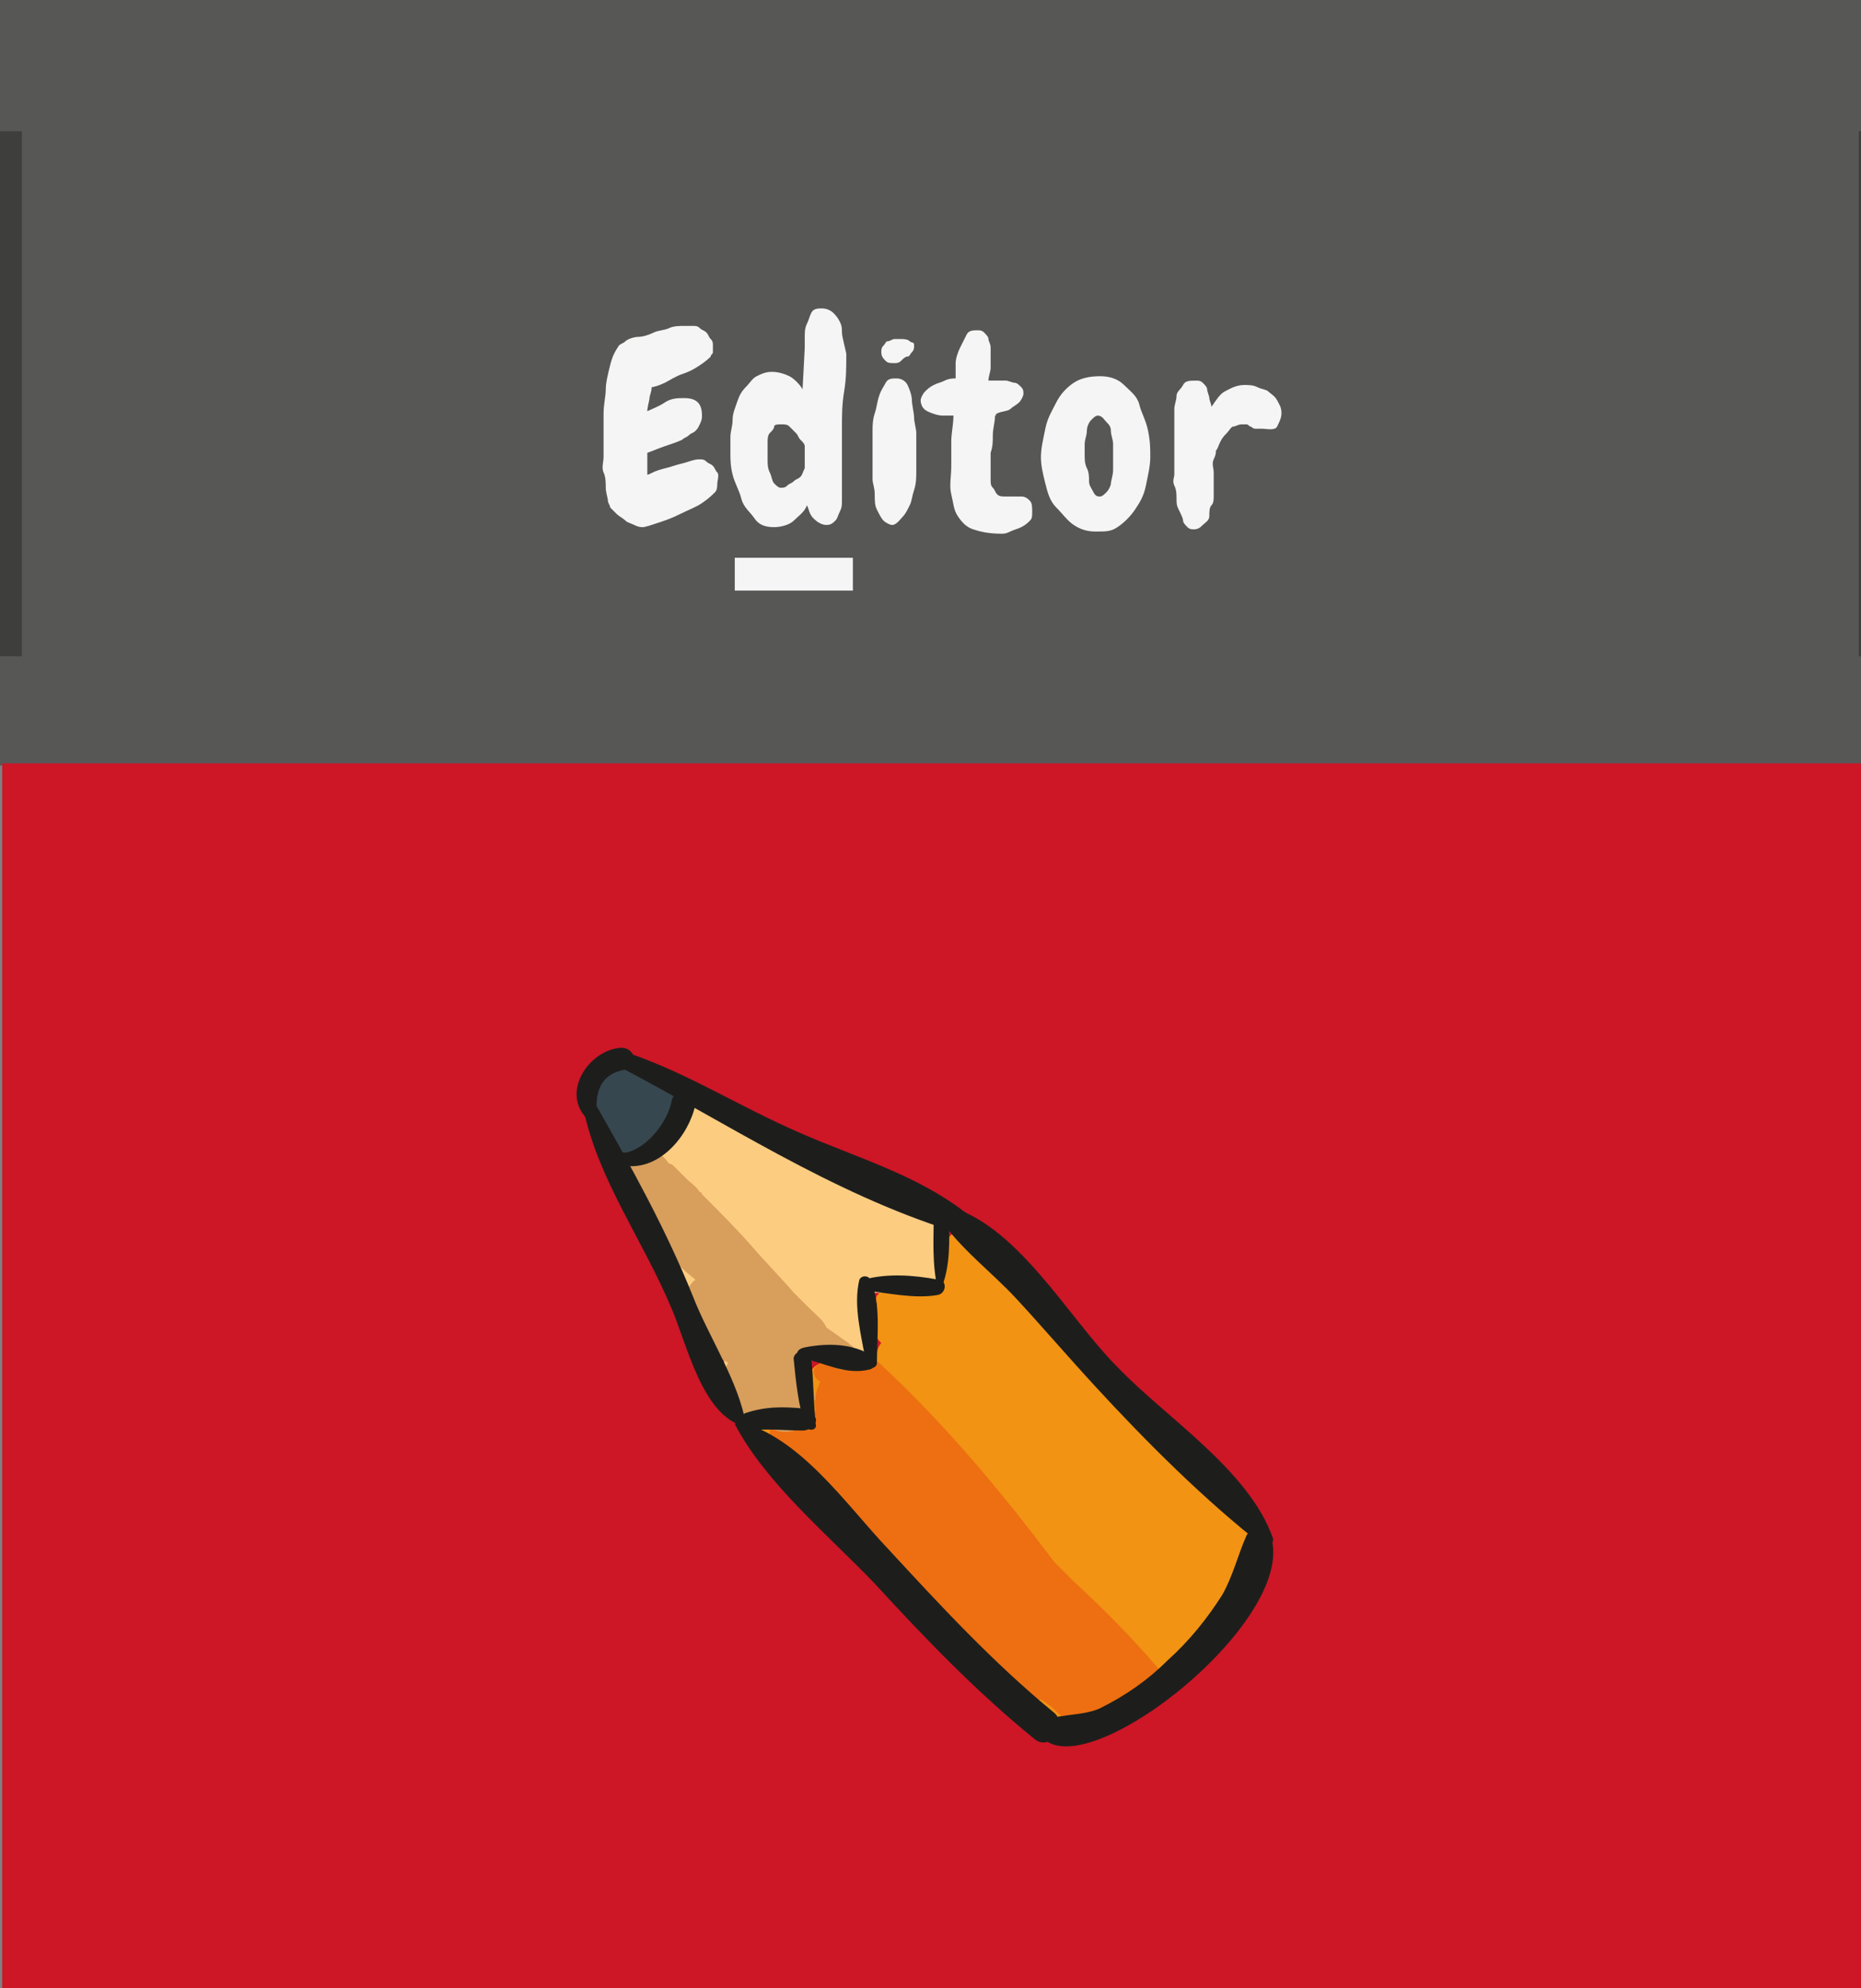 <?xml version="1.0" encoding="utf-8"?>
<!-- Generator: Adobe Illustrator 18.1.0, SVG Export Plug-In . SVG Version: 6.00 Build 0)  -->
<svg version="1.0" id="Capa_1_copia" xmlns="http://www.w3.org/2000/svg" xmlns:xlink="http://www.w3.org/1999/xlink" x="0px"
	 y="0px" viewBox="0 0 85.1 90.9" enable-background="new 0 0 85.1 90.9" xml:space="preserve">
<rect x="0" y="0" width="85.1" height="90.9" fill="#808080" stroke="none"/>
<rect x="-680" fill="#575756" width="1280" height="35"/>
<g>
	<rect x="-85" y="34.9" fill="#FCE68D" width="85" height="56"/>
</g>
<g>
	<rect x="0.1" y="34.9" fill="#CD1626" width="85" height="56"/>
	<g>
		<path fill="#F29313" d="M57.5,70.2c-0.8-1.5-1.9-2.8-3-4c0,0,0,0,0,0c-0.1-0.1-0.2-0.3-0.4-0.4c-0.6-0.5-1.2-0.6-1.8-0.4
			c-0.7-0.9-1.3-1.7-2-2.6c-1-1.3-2-2.7-3.4-3.7c-0.1-0.1-0.1-0.2-0.2-0.2c-0.2-0.3-0.5-0.4-0.8-0.4c-0.3-0.5-0.5-0.9-0.6-1.5
			c-0.3-1.1-2-1.1-2.1,0.1c0,0.3,0,0.7,0,1c0,0,0,0.1,0,0.1C43,58.5,43,58.7,43,58.9c-0.3,0.3-1.3,0.1-1.7,0c-0.2-0.1-0.4,0-0.6,0.1
			c0,0-0.1,0-0.1,0c0,0-0.1,0-0.1,0c0,0,0,0,0,0c-0.3,0-0.6,0.4-0.4,0.6c-0.1,0.5-0.1,0.9,0,1.5c0,0.1,0.1,0.2,0.2,0.3c0,0,0,0,0,0
			c-0.1,0.1-0.2,0.3-0.2,0.5c0,0.2,0,0.4,0,0.5c-0.3,0-0.5,0.1-0.6,0.2c-0.5-0.1-1-0.3-1.6-0.3c-0.7-0.1-1.1,0.6-0.9,1.2
			c0.1,0.2,0.1,0.3,0.1,0.4c0,0,0,0,0,0.1c0,0.3,0,0.5,0.1,0.8c0,0.1,0.1,0.1,0.1,0.2c0,0.1,0,0.2,0.1,0.3c0,0.1,0.1,0.1,0.1,0.1
			c-0.3,0.1-0.6,0-1-0.2c-0.2-0.1-0.5-0.2-0.7-0.4c-0.7-0.5-1.4,0.6-0.8,1.1c0.3,0.3,0.8,0.5,1.3,0.6c0,0.3,0.1,0.6,0.4,0.8
			c0.1,0,0.2,0.1,0.2,0.1c0,0,0,0,0,0c0,0,0,0,0.1,0c0.2,0.1,0.4,0.2,0.6,0.3c0.2,0.1,0.3,0.1,0.5,0c0.1,0,0.1,0,0.2,0
			c0,0.5,0.1,1,0.5,1.4c0.1,0.1,0.2,0.1,0.3,0.2c1.3,2.3,3.6,4.6,5.9,6.4c0,0.3,0.1,0.5,0.3,0.8c0.6,0.7,1.3,1.4,2.1,1.9
			c0.3,0.3,0.6,0.5,1,0.7c1.3,0.6,2.7-0.1,3.7-0.9c0.7-0.6,1.2-1.4,1.7-2.1c1.2-0.7,2.5-1.7,2.8-3.1C57.5,72.6,58.2,71.5,57.5,70.2z
			"/>
		<path fill="#37474F" d="M29.9,49.5c0-0.2-0.1-0.3-0.2-0.5c0,0,0,0,0,0c-0.5-0.6-1.2-0.5-1.6-0.1c0,0,0,0,0-0.1
			c-0.1,0.1-0.2,0.1-0.4,0.1c-0.8,0.3-1.1,1.8-0.3,2.2c0.1,0.1,0.1-0.1,0.2,0c-0.1,0.8,0.1,1.2,0.4,1.2c0,0.2,0.2,0.1,0.2,0.3
			c0.2,0.6,0.8,0.2,1.5-0.1c0.5-0.2,0.7-0.5,0.9-1c0,0,0.1,0,0.1-0.1c0.2-0.2,0.3-0.4,0.5-0.6C31.4,50.3,30.7,49.2,29.9,49.5z"/>
		<path fill="#FCCC81" d="M43.1,56.6c0.5-1.3-0.9-1.9-2.1-2.2c0,0,0,0,0,0c0,0,0,0,0,0c0,0-0.1,0-0.1,0l0,0c-0.2,0-0.5,0.1-0.6,0.2
			c-2-1.4-4.2-2.3-6.4-3.3c-0.1-0.1-0.3-0.1-0.4-0.1c-0.1-0.2-0.1-0.3-0.2-0.4c0,0,0-0.1-0.1-0.1c0,0,0,0,0,0
			c-0.6-0.8-1.9-0.6-2.1,0.5c0,0.1,0,0.2-0.1,0.3c0,0.1,0,0.1,0,0.1c0,0,0,0.1,0,0.1c-0.1,0.1-0.2,0.1-0.2,0.2c-0.1,0-0.2,0.1-0.4,0
			c-0.8,0.5-2.3,1.3-1.1,2.1c0.2,0.1,0.2,0.2,0.4,0.2c0,0.1,0,0.2,0,0.3c0.3,2.2,1.7,4.2,2.7,6.1c0.1,0.3,0.3,0.5,0.6,0.6
			c0.1,0.2,0.2,0.4,0.3,0.6c-0.1,0.1-0.2,0.2-0.2,0.4c0,0.9,0.3,1.5,1.1,2c0.4,0.2,0.9,0.3,1.3,0c0,0,0,0,0,0
			c0.8,0.2,1.7-0.4,1.5-1.3c-0.1-0.4-0.2-0.7-0.3-1.1c0,0,0.1,0,0.1-0.1c0.1-0.1,0.3-0.3,0.5-0.4c0.1,0,0.1,0,0.2,0.1
			c0.3,0.1,0.7,0.2,1,0.4c1.6,0.6,1.8-0.6,1.4-1.5c0-0.1-0.1-0.2-0.1-0.3l0,0c0,0,0,0,0,0c-0.2-0.3,0.2-0.5,0-0.9
			c0.6,0,0.6,0.1,0.8-0.4c0.4,0.1,0.5-0.1,0.9-0.2c-0.1,0.9,0.9,0.1,1,0.2c0.6,0.2,1-1,0.7-1.5C43.1,57,43.1,56.7,43.1,56.6z"/>
		<path fill="#ED6F11" d="M52.9,76.2c-1.2-1.4-2.5-2.7-3.8-3.9c-0.3-0.3-0.6-0.6-0.9-0.9c-2.4-3.2-5-6.3-7.9-9
			c-0.4-0.4-0.8-0.3-1.1,0c-0.6-0.4-1.2-0.5-1.8,0c-0.3,0.2-0.2,0.5,0,0.7c0,0,0,0,0,0c0,0,0.1,0,0.1,0.1c-0.2,0.4-0.3,0.9-0.2,1.3
			c-0.1,0.1-0.2,0.1-0.3,0.2c-0.6-0.1-1.1-0.1-1.6,0.3c-0.2,0.2-0.2,0.4-0.2,0.6l0,0c0,0,0,0.1,0,0.1c0,0.1,0,0.1,0.1,0.2
			c0.2,0.5,0.5,0.9,1,1.3c0,0.1,0,0.1,0.1,0.2c0.5,0.6,1,1,1.8,1.3c0,0,0.1,0,0.1,0c0.9,1.4,1.8,2.7,3.1,3.9c0.3,0.3,0.6,0.4,1,0.4
			c1.4,1.3,2.9,2.7,4.1,4.2c0.3,0.4,0.7,0.5,1.1,0.5c0.5,0.3,0.9,0.7,1.3,1.2c0.8,1,2.1,0.5,2.5-0.4c0.4,0,0.7-0.2,0.9-0.5
			C52.9,77.9,53.6,77,52.9,76.2z"/>
		<path fill="#D79E5C" d="M39,61.6L39,61.6c0-0.1-0.1-0.1-0.1-0.1c0,0-0.1-0.1-0.1-0.1c-0.3-0.2-0.7-0.5-1-0.7
			c-0.2-0.4-0.4-0.5-0.9-1c-0.2-0.2-0.4-0.4-0.6-0.6c-0.6-0.7-1.3-1.4-1.9-2.1c-0.7-0.8-1.5-1.6-2.3-2.4c0,0,0-0.1-0.1-0.1
			c-0.2-0.3-0.4-0.4-0.6-0.6c-0.2-0.2-0.4-0.4-0.6-0.6c-0.1-0.1-0.2-0.1-0.2-0.1c-0.1-0.1-0.2-0.3-0.4-0.4c-0.3-0.3-0.6-0.2-0.9,0.1
			c-0.5,0-0.8,0.6-0.4,1.1c0,0,0,0,0,0c0.1,0.1,0.2,0.3,0.3,0.4c0.1,0.1,0.2,0.1,0.3,0.2c-0.2,0.4-0.3,1,0.1,1.5
			c0.6,0.9,1.3,1.7,2.2,2.4c-0.5,0.4-0.7,1.2-0.2,2c0.4,0.5,0.7,1,1.2,1.5c0.1,0.1,0.3,0.2,0.5,0.3l0,0c-0.2,0.3-0.3,0.6-0.1,1
			c0,0,0,0,0,0c0,0.1,0.1,0.1,0.1,0.2c0,0,0,0,0,0.1c0,0,0,0,0,0c0.1,0.2,0.3,0.4,0.4,0.6c0.1,0.3,0.2,0.6,0.6,0.7l0.3,0.1
			c0.1,0.1,0.3,0.1,0.4,0.1c0.8,0.8,2.4,0.2,2.2-1.1c0,0,0,0,0.1,0c-0.1-0.6-0.2-1.2-0.3-1.8c0.1,0,0.3,0,0.4,0
			c0.3,0.1,0.7,0.3,1,0.4C39.1,62.8,39.3,62,39,61.6z"/>
		<g>
			<g>
				<path fill="#1D1E1C" d="M33.6,65.1c1.4,2.7,4.3,5.1,6.4,7.3c2.3,2.5,4.6,4.9,7.3,7.1c0.7,0.6,1.6-0.6,0.9-1.2
					c-2.8-2.3-5.2-4.9-7.6-7.5c-1.9-2-4-5.1-6.8-5.8C33.7,65,33.6,65.1,33.6,65.1L33.6,65.1z"/>
			</g>
			<g>
				<path fill="#1D1E1C" d="M47.4,79c1.3,3.5,12.1-4.8,10.7-8.8c-0.2-0.6-0.9-0.4-1.1,0c-0.4,0.9-0.6,1.8-1.1,2.7
					c-0.7,1.1-1.5,2.1-2.5,3c-0.9,0.9-1.9,1.6-3.1,2.2c-0.9,0.4-2,0.2-2.8,0.7C47.4,78.8,47.4,78.9,47.4,79L47.4,79z"/>
			</g>
			<g>
				<path fill="#1D1E1C" d="M58.2,70.3c-1.1-3.1-4.9-5.5-7.1-7.8c-2.3-2.3-4.6-6.6-7.9-7.4c-0.3-0.1-0.5,0.2-0.3,0.5
					c1,1.5,2.4,2.5,3.6,3.8c1.2,1.3,2.4,2.7,3.6,4c2.3,2.5,5,5.2,7.7,7.3C58,70.8,58.3,70.5,58.2,70.3L58.2,70.3z"/>
			</g>
			<g>
				<path fill="#1D1E1C" d="M33.8,65.2c0.1,0.1,0.3,0.2,0.5,0.2c0.8-0.1,1.6,0,2.4,0c0.2,0,0.4-0.1,0.5-0.2c0.1-0.2,0.2-0.3,0-0.5
					c-0.1-0.2-0.2-0.3-0.4-0.3c-1-0.1-1.8-0.1-2.7,0.2c-0.1,0-0.2,0.2-0.2,0.3C33.7,65.1,33.7,65.2,33.8,65.2L33.8,65.2z"/>
			</g>
			<g>
				<path fill="#1D1E1C" d="M37.3,65.1c-0.1-1-0.1-2-0.2-3c0-0.5-0.9-0.4-0.8,0.1c0.1,1,0.2,2,0.5,2.9
					C36.9,65.5,37.4,65.4,37.3,65.1L37.3,65.1z"/>
			</g>
			<g>
				<path fill="#1D1E1C" d="M36.7,62.1c1,0.2,2,0.8,3.1,0.5c0.3-0.1,0.3-0.5,0.1-0.6c-0.9-0.6-2.1-0.6-3.1-0.4
					C36.3,61.7,36.4,62.1,36.7,62.1L36.7,62.1z"/>
			</g>
			<g>
				<path fill="#1D1E1C" d="M40.1,62.3c0-1.2,0.2-2.7-0.3-3.8c-0.1-0.2-0.4-0.2-0.5,0c-0.3,1.2,0.1,2.6,0.3,3.8
					C39.7,62.6,40.1,62.6,40.1,62.3L40.1,62.3z"/>
			</g>
			<g>
				<path fill="#1D1E1C" d="M39.5,59c1.1,0.1,2.3,0.4,3.4,0.2c0.4-0.1,0.4-0.7,0-0.7c-1.1-0.2-2.3-0.3-3.4,0
					C39.2,58.4,39.2,58.9,39.5,59L39.5,59z"/>
			</g>
			<g>
				<path fill="#1D1E1C" d="M43,59c0.5-1.1,0.4-2.4,0.4-3.5c0-0.5-0.7-0.6-0.7-0.1c0,1.2-0.1,2.4,0.2,3.6C42.8,59.1,42.9,59.1,43,59
					L43,59z"/>
			</g>
			<g>
				<path fill="#1D1E1C" d="M34.1,65.1c-0.3-1.9-1.7-4-2.4-5.8c-1.2-3-2.8-5.9-4.4-8.7c-0.2-0.3-0.7-0.2-0.6,0.2
					c0.7,3.2,2.7,5.9,4,9c0.7,1.6,1.4,4.9,3.3,5.4C34,65.2,34.1,65.1,34.1,65.1L34.1,65.1z"/>
			</g>
			<g>
				<path fill="#1D1E1C" d="M27.3,51c-0.1-1,0.1-1.9,1.3-2.1c0.6-0.1,0.5-1-0.2-1c-1.5,0.1-2.8,2.1-1.5,3.3
					C27.1,51.4,27.3,51.2,27.3,51L27.3,51z"/>
			</g>
			<g>
				<path fill="#1D1E1C" d="M28,48.6c5.2,2.7,9.9,5.9,15.6,7.7c0.6,0.2,1-0.6,0.5-0.9c-2.2-1.7-5-2.5-7.5-3.6
					c-2.8-1.2-5.4-2.9-8.3-3.8C27.9,47.9,27.7,48.4,28,48.6L28,48.6z"/>
			</g>
			<g>
				<path fill="#1D1E1C" d="M28.6,53.3c1.6,0.2,2.9-1.4,3.2-2.8c0.2-0.7-1-0.9-1.1-0.1c-0.2,0.9-1.1,2.1-2.1,2.3
					C28.2,52.6,28.2,53.2,28.6,53.3L28.6,53.3z"/>
			</g>
		</g>
	</g>
</g>
<g>
	<g>
		<path fill="#F5F5F5" d="M32.8,22.1c0,0.1,0,0.3-0.1,0.4c-0.1,0.1-0.3,0.3-0.6,0.5s-0.6,0.3-1,0.5s-0.7,0.3-1,0.4s-0.6,0.2-0.7,0.2
			c-0.1,0-0.2,0-0.4-0.1s-0.3-0.1-0.4-0.2s-0.3-0.2-0.4-0.3s-0.2-0.2-0.3-0.3c0-0.1-0.1-0.2-0.1-0.3s-0.1-0.4-0.1-0.6s0-0.5-0.1-0.7
			s0-0.5,0-0.7s0-0.4,0-0.6s0-0.3,0-0.4c0-0.3,0-0.6,0-1s0.1-0.8,0.1-1.1s0.1-0.7,0.2-1.1s0.2-0.6,0.4-0.9c0.1-0.1,0.2-0.1,0.3-0.2
			s0.4-0.2,0.6-0.2s0.5-0.1,0.7-0.2s0.5-0.1,0.7-0.2s0.5-0.1,0.7-0.1s0.3,0,0.4,0c0.1,0,0.2,0,0.3,0.1s0.2,0.1,0.3,0.2
			s0.1,0.2,0.2,0.3s0.1,0.2,0.1,0.3c0,0.1,0,0.2,0,0.3s-0.1,0.1-0.1,0.2c-0.1,0.1-0.2,0.2-0.5,0.4s-0.5,0.3-0.8,0.4
			s-0.6,0.3-0.8,0.4s-0.5,0.2-0.6,0.2c0,0.2-0.1,0.4-0.1,0.5s-0.1,0.4-0.1,0.6c0.2-0.1,0.5-0.2,0.8-0.4s0.6-0.2,0.9-0.2
			c0.6,0,0.8,0.3,0.8,0.8c0,0.1,0,0.2-0.1,0.4s-0.1,0.2-0.2,0.3s-0.2,0.1-0.3,0.2s-0.2,0.1-0.3,0.2c-0.2,0.1-0.5,0.2-0.8,0.3
			s-0.5,0.2-0.8,0.3c0,0.1,0,0.1,0,0.2s0,0.1,0,0.2c0,0.1,0,0.2,0,0.3s0,0.2,0,0.3c0.1,0,0.2-0.1,0.5-0.2s0.4-0.1,0.7-0.2
			s0.4-0.1,0.7-0.2s0.4-0.1,0.5-0.1c0.1,0,0.2,0,0.3,0.1s0.2,0.1,0.3,0.2s0.1,0.2,0.2,0.3S32.8,22,32.8,22.1z"/>
		<path fill="#F5F5F5" d="M38.7,16.2c0,0.6,0,1.1-0.1,1.7s-0.1,1.1-0.1,1.7c0,0.5,0,0.9,0,1.4s0,0.9,0,1.4c0,0.1,0,0.3,0,0.5
			s0,0.3-0.1,0.5s-0.1,0.3-0.2,0.4s-0.2,0.2-0.4,0.2c-0.2,0-0.4-0.1-0.6-0.3s-0.2-0.4-0.3-0.6c-0.1,0.3-0.4,0.5-0.6,0.7
			s-0.6,0.3-0.9,0.3c-0.4,0-0.7-0.1-0.9-0.4s-0.5-0.5-0.6-0.9s-0.3-0.7-0.4-1.1s-0.1-0.7-0.1-1c0-0.2,0-0.4,0-0.7s0.1-0.5,0.1-0.8
			s0.1-0.5,0.2-0.8s0.2-0.5,0.4-0.7s0.3-0.4,0.5-0.5s0.4-0.2,0.7-0.2c0.3,0,0.6,0.1,0.8,0.2s0.5,0.4,0.6,0.6l0.1-1.9
			c0-0.1,0-0.3,0-0.5s0-0.4,0.1-0.6s0.1-0.3,0.2-0.5s0.3-0.2,0.5-0.2c0.2,0,0.4,0.1,0.5,0.2s0.2,0.2,0.3,0.4s0.1,0.3,0.1,0.5
			S38.7,16.1,38.7,16.2z M36.8,21.4c0-0.2,0-0.4,0-0.5s0-0.3,0-0.5c0-0.1-0.1-0.2-0.2-0.3s-0.1-0.2-0.2-0.3s-0.2-0.2-0.3-0.3
			s-0.2-0.1-0.4-0.1c-0.1,0-0.3,0-0.3,0.1s-0.1,0.2-0.2,0.3s-0.1,0.3-0.1,0.4s0,0.3,0,0.4c0,0.1,0,0.2,0,0.4s0,0.4,0.1,0.6
			s0.1,0.4,0.2,0.5s0.2,0.2,0.3,0.2c0.1,0,0.2,0,0.3-0.1s0.2-0.1,0.3-0.2s0.2-0.1,0.3-0.2S36.7,21.6,36.8,21.4L36.8,21.4z"/>
		<path fill="#F5F5F5" d="M41.9,19.8c0,0.1,0,0.2,0,0.3s0,0.2,0,0.3c0,0.1,0,0.3,0,0.5s0,0.5,0,0.7s0,0.5-0.1,0.8s-0.1,0.5-0.2,0.7
			s-0.2,0.4-0.3,0.5S41,24,40.8,24c-0.1,0-0.3-0.1-0.4-0.2s-0.2-0.3-0.3-0.5S40,22.9,40,22.6s-0.1-0.5-0.1-0.7s0-0.4,0-0.6
			s0-0.3,0-0.4c0-0.1,0-0.3,0-0.5s0-0.5,0-0.7s0-0.5,0.1-0.8s0.1-0.5,0.2-0.8s0.2-0.4,0.3-0.6s0.3-0.2,0.5-0.2
			c0.2,0,0.4,0.1,0.5,0.3s0.2,0.5,0.2,0.7s0.1,0.6,0.1,0.8S41.9,19.6,41.9,19.8z M41.8,15.8c0,0.1,0,0.2-0.1,0.3s-0.1,0.2-0.2,0.2
			s-0.2,0.1-0.3,0.2s-0.2,0.1-0.3,0.1c-0.2,0-0.3,0-0.4-0.1s-0.2-0.2-0.2-0.4c0-0.1,0-0.2,0.1-0.3s0.1-0.2,0.2-0.2s0.2-0.1,0.3-0.1
			s0.2,0,0.3,0c0.1,0,0.3,0,0.4,0.1S41.8,15.6,41.8,15.8z"/>
		<path fill="#F5F5F5" d="M45.8,24.4c-0.6,0-1-0.1-1.3-0.2s-0.5-0.3-0.7-0.6s-0.2-0.6-0.3-1s0-0.8,0-1.3c0-0.4,0-0.7,0-1.1
			s0.1-0.8,0.1-1.2c-0.1,0-0.2,0-0.3,0s-0.1,0-0.2,0c-0.2,0-0.5-0.1-0.7-0.2s-0.3-0.3-0.3-0.5c0-0.1,0.1-0.3,0.2-0.4
			s0.2-0.2,0.4-0.3s0.3-0.1,0.5-0.2s0.4-0.1,0.5-0.1c0-0.2,0-0.5,0-0.7s0.1-0.5,0.2-0.7s0.2-0.4,0.3-0.6s0.3-0.2,0.5-0.2
			c0.1,0,0.2,0,0.3,0.1s0.2,0.2,0.2,0.3s0.1,0.2,0.1,0.4s0,0.3,0,0.4c0,0.2,0,0.3,0,0.5s-0.1,0.4-0.1,0.6c0.1,0,0.2,0,0.3,0
			s0.1,0,0.1,0c0.1,0,0.3,0,0.4,0s0.3,0.1,0.4,0.1s0.2,0.1,0.3,0.2s0.1,0.2,0.1,0.3c0,0.1-0.1,0.3-0.2,0.4s-0.3,0.2-0.4,0.3
			s-0.4,0.1-0.6,0.2S45.7,19,45.5,19c0,0.3-0.1,0.6-0.1,0.9s0,0.5-0.1,0.8c0,0.1,0,0.3,0,0.4s0,0.3,0,0.4c0,0.1,0,0.2,0,0.4
			s0,0.3,0.1,0.4s0.1,0.2,0.2,0.3s0.2,0.1,0.4,0.1c0.1,0,0.2,0,0.3,0s0.2,0,0.4,0c0.2,0,0.3,0.1,0.4,0.2s0.1,0.3,0.1,0.5
			c0,0.2,0,0.3-0.1,0.4s-0.2,0.2-0.4,0.3s-0.3,0.1-0.5,0.2S45.9,24.4,45.8,24.4z"/>
		<path fill="#F5F5F5" d="M50.1,24.3c-0.4,0-0.7-0.1-1-0.3s-0.5-0.5-0.8-0.8s-0.4-0.7-0.5-1.1s-0.2-0.8-0.2-1.2
			c0-0.4,0.1-0.8,0.2-1.3s0.3-0.8,0.5-1.2s0.5-0.7,0.8-0.9s0.7-0.3,1.2-0.3c0.4,0,0.8,0.1,1.1,0.4s0.6,0.5,0.7,0.9s0.3,0.7,0.4,1.2
			s0.1,0.8,0.1,1.2c0,0.4-0.1,0.8-0.2,1.3s-0.3,0.8-0.5,1.1s-0.5,0.6-0.8,0.8S50.6,24.3,50.1,24.3z M50.2,19c-0.1,0-0.2,0.1-0.3,0.2
			s-0.2,0.3-0.2,0.5s-0.1,0.4-0.1,0.6s0,0.4,0,0.5c0,0.2,0,0.4,0.1,0.6s0.1,0.4,0.1,0.6s0.1,0.3,0.2,0.5s0.2,0.2,0.3,0.2
			c0.1,0,0.2-0.1,0.3-0.2s0.2-0.3,0.2-0.4s0.1-0.4,0.1-0.6s0-0.4,0-0.6c0-0.2,0-0.4,0-0.6s-0.1-0.4-0.1-0.6s-0.1-0.3-0.2-0.4
			S50.4,19,50.2,19z"/>
		<path fill="#F5F5F5" d="M57.7,19.6c-0.1,0-0.2,0-0.3,0s-0.2-0.1-0.2-0.1c-0.1,0-0.1-0.1-0.2-0.1s-0.1,0-0.2,0
			c-0.2,0-0.3,0.1-0.4,0.1s-0.2,0.2-0.3,0.3s-0.2,0.2-0.3,0.4s-0.1,0.3-0.2,0.4c0,0.1,0,0.2-0.1,0.4s0,0.4,0,0.6c0,0.2,0,0.4,0,0.6
			s0,0.4,0,0.5c0,0.1,0,0.3-0.1,0.4s-0.1,0.3-0.1,0.5S55.1,23.9,55,24s-0.2,0.2-0.4,0.2c-0.1,0-0.2,0-0.3-0.1s-0.2-0.2-0.2-0.3
			s-0.1-0.3-0.2-0.5s-0.1-0.3-0.1-0.5c0-0.2,0-0.4-0.1-0.6s0-0.4,0-0.5s0-0.3,0-0.5s0-0.3,0-0.3c0-0.3,0-0.5,0-0.8s0-0.6,0-0.8
			c0-0.2,0-0.4,0-0.6s0.1-0.4,0.1-0.6s0.2-0.3,0.3-0.5s0.3-0.2,0.6-0.2c0.1,0,0.2,0,0.3,0.1s0.2,0.2,0.2,0.3s0.1,0.3,0.1,0.4
			s0.1,0.3,0.1,0.4c0.2-0.3,0.4-0.6,0.6-0.7s0.5-0.3,0.9-0.3c0.2,0,0.4,0,0.6,0.1s0.4,0.1,0.5,0.2s0.3,0.2,0.4,0.4s0.2,0.3,0.2,0.6
			c0,0.2-0.1,0.4-0.2,0.6S57.9,19.6,57.7,19.6z"/>
	</g>
</g>
<rect y="6" fill="#3E3E3D" width="1" height="24"/>
<rect x="85" y="6" fill="#3E3E3D" width="1" height="24"/>
<g>
	<g>
		<rect x="33.6" y="25.5" fill="#F5F5F5" width="5.4" height="1.5"/>
	</g>
</g>
</svg>
